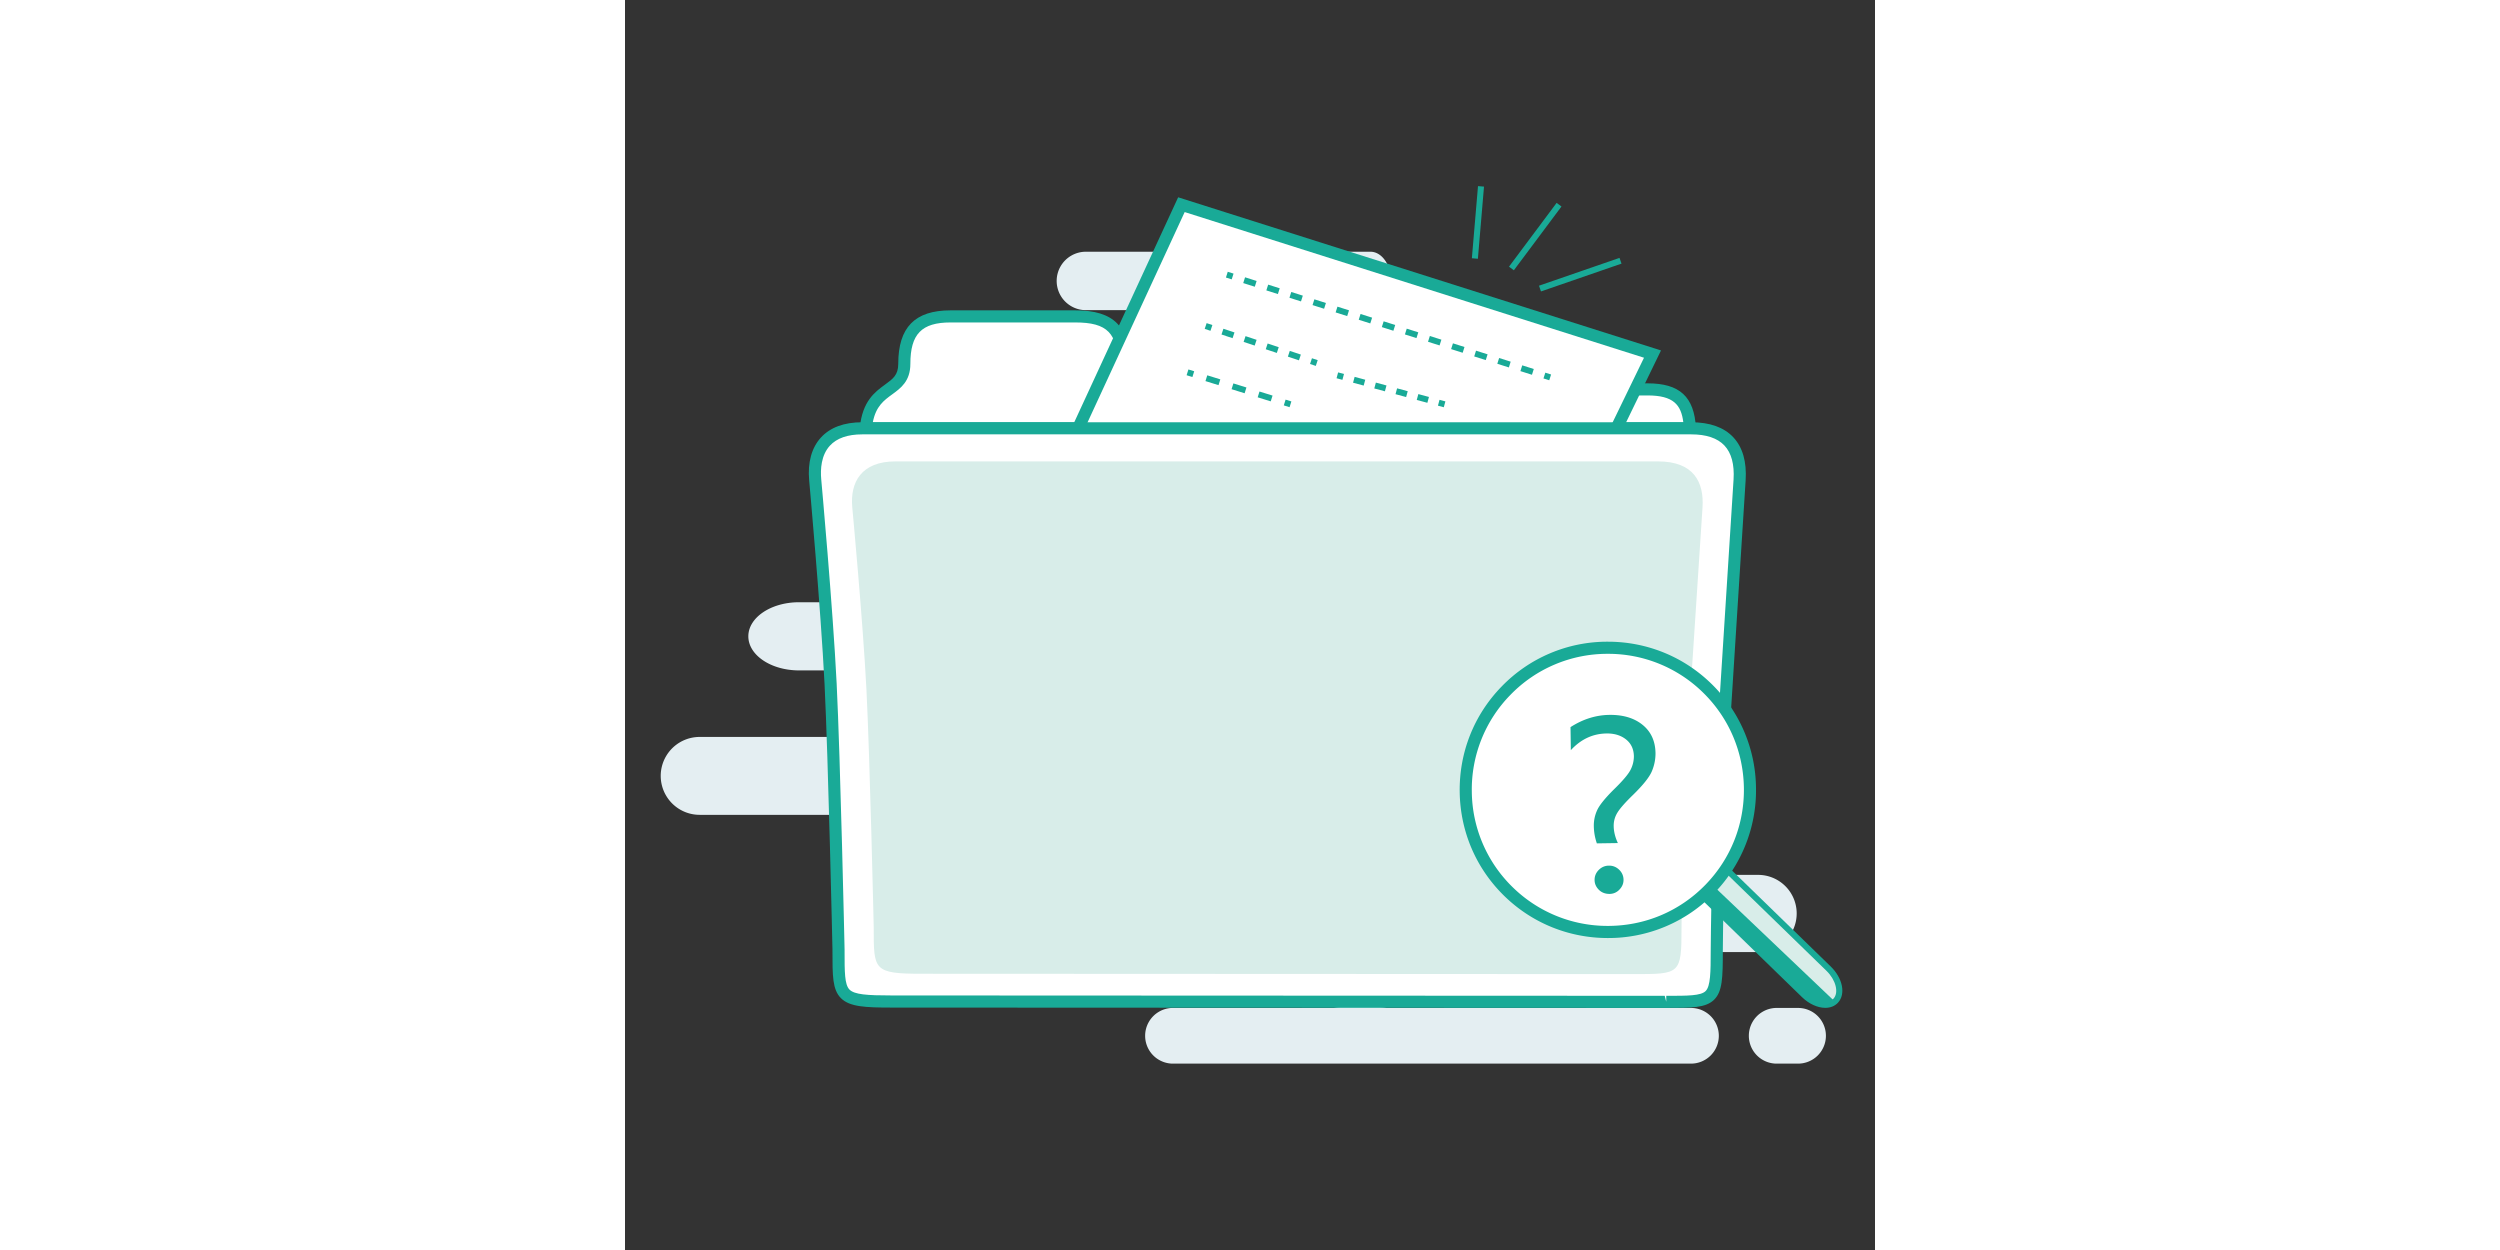 <?xml version="1.0" standalone="no"?><!DOCTYPE svg PUBLIC "-//W3C//DTD SVG 1.1//EN" "http://www.w3.org/Graphics/SVG/1.1/DTD/svg11.dtd"><svg class="icon" height="512" viewBox="0 0 1024 1024" version="1.1" xmlns="http://www.w3.org/2000/svg"><rect x="0" y="0" width="1024" height="1024" fill="#333333" stroke="none"/><path d="M497.213 230.144a23.941 23.941 0 0 1-23.931 23.931h-95.724a23.931 23.931 0 0 1 0-47.862h95.724a23.941 23.941 0 0 1 23.931 23.931zM627.517 230.144c0 13.21-7.557 23.931-16.855 23.931h-67.359c-9.288 0-16.855-10.721-16.855-23.931 0-13.21 7.557-23.931 16.855-23.931h67.359c9.298 0 16.855 10.721 16.855 23.931zM773.745 327.178a27.924 27.924 0 0 1-27.914 27.924H469.309a27.914 27.914 0 0 1-27.914-27.924 27.904 27.904 0 0 1 27.914-27.914h276.521a27.924 27.924 0 0 1 27.914 27.914zM848.189 426.885a26.593 26.593 0 0 1-26.604 26.583H404.152a26.583 26.583 0 1 1 0-53.176h417.434a26.604 26.604 0 0 1 26.604 26.593zM872.131 521.277a27.935 27.935 0 0 1-27.935 27.924h-77.107a27.924 27.924 0 1 1 0-55.849h77.107a27.945 27.945 0 0 1 27.935 27.924zM717.896 521.277c0 15.421-18.575 27.924-41.523 27.924h-533.811c-22.927 0-41.523-12.503-41.523-27.924 0-15.421 18.586-27.924 41.523-27.924h533.811c22.948 0.01 41.523 12.503 41.523 27.924zM263.24 578.437a29.235 29.235 0 0 1-29.245 29.245h-39.875a29.235 29.235 0 1 1 0-58.481h39.875a29.245 29.245 0 0 1 29.245 29.235z" fill="#E4EEF2" /><path d="M550.4 635.597a31.918 31.918 0 0 1-31.928 31.918H61.174a31.908 31.908 0 0 1 0-63.816h457.298a31.918 31.918 0 0 1 31.928 31.898zM959.846 748.319a31.621 31.621 0 0 1-31.611 31.621H547.461a31.631 31.631 0 0 1 0-63.242h380.785a31.611 31.611 0 0 1 31.601 31.621zM640.799 802.816c0 12.657-10.24 22.897-22.876 22.897h-31.345a22.886 22.886 0 0 1 0-45.773h31.345a22.876 22.876 0 0 1 22.876 22.876zM896.061 848.517a22.815 22.815 0 0 1-22.815 22.804H448.225a22.815 22.815 0 0 1 0-45.609h425.021a22.815 22.815 0 0 1 22.815 22.804zM983.788 848.517a22.815 22.815 0 0 1-22.815 22.804h-18.196a22.815 22.815 0 0 1 0-45.609h18.196a22.815 22.815 0 0 1 22.815 22.804z" fill="#E4EEF2" /><path d="M872.376 350.874c-1.167-20.982-9.144-31.877-34.703-31.877H436.582c-10.957 0-27.914-1.997-27.914-18.944 0-27.904-8.96-40.847-39.854-40.847h-102.144c-26.911 0-37.868 11.95-37.868 38.861 0 25.211-27.996 16.302-31.519 52.808h675.092z" fill="#FFFFFF" /><path d="M877.629 355.83H191.826l0.522-5.437c2.109-21.832 12.442-29.348 20.746-35.389 6.472-4.7 10.752-7.813 10.752-16.947 0-29.891 13.609-43.817 42.834-43.817h102.144c31.826 0 44.81 13.271 44.81 45.814 0 3.83 0 13.978 22.948 13.978h401.091c26.368 0 38.226 10.936 39.649 36.567l0.307 5.233z m-674.621-9.923h663.962c-1.782-14.285-8.028-21.965-29.286-21.965h-401.101c-27.167 0-32.87-12.995-32.87-23.9 0-27.167-8.479-35.891-34.888-35.891h-102.144c-23.675 0-32.911 9.503-32.911 33.905 0 14.193-7.885 19.927-14.838 24.975-6.851 4.987-13.363 9.728-15.923 22.876z" fill="#19AA97" /><path d="M355.533 384.788l100.28-217.108L841.728 290.068l-49.684 102.349z" fill="#FFFFFF" /><path d="M795.116 397.435l-447.283-7.813 105.308-227.994L848.691 287.078l-53.576 110.356z m-431.882-17.48l425.728 7.444 45.804-94.341-376.279-119.327-95.252 206.223z" fill="#19AA97" /><path d="M583.578 307.466l87.859 23.757" fill="#FFFFFF" /><path d="M584.192 305.07l4.803 1.29-1.3 4.803-4.792-1.3zM657.295 329.974l-8.694-2.345 1.3-4.792 8.694 2.345-1.3 4.792z m-17.388-4.71l-8.704-2.345 1.3-4.792 8.704 2.345-1.3 4.792z m-17.398-4.7l-8.694-2.345 1.3-4.792 8.694 2.345-1.3 4.792z m-17.388-4.7l-8.704-2.345 1.3-4.792 8.704 2.345-1.3 4.792zM667.259 327.526l4.803 1.29-1.3 4.803-4.792-1.3z" fill="#19AA97" /><path d="M460.81 305.029l84.347 26.194" fill="#FFFFFF" /><path d="M461.548 302.653l4.741 1.475-1.475 4.741-4.741-1.475zM528.988 328.796l-10.691-3.318 1.475-4.741 10.701 3.318-1.485 4.741z m-21.391-6.636l-10.691-3.328 1.475-4.741 10.691 3.328-1.475 4.741z m-21.391-6.646l-10.691-3.318 1.475-4.741 10.691 3.318-1.475 4.741zM541.153 327.373l4.741 1.475-1.475 4.731-4.741-1.475z" fill="#19AA97" /><path d="M873.421 350.874H194.335c-30.403 0-40.622 18.985-38.533 42.179 0 0 9.492 104.325 12.616 167.086 3.092 62.771 6.492 217.723 6.492 217.723 0 39.383-0.522 42.578 43.336 42.578l633.477 0.297c41.39 0 42.65 0.215 42.65-42.138 0 0 0.625-100.475 6.461-193.065 5.837-92.559 12.237-192.379 12.237-192.379 1.485-23.265-7.772-42.281-39.649-42.281" fill="#FFFFFF" /><path d="M852.992 825.702l-634.737-0.297c-21.053 0-34.345-0.522-41.472-7.813-6.83-6.994-6.83-18.135-6.83-38.359v-1.372c-0.031-1.444-3.43-155.494-6.482-217.477-3.092-61.942-12.513-165.837-12.605-166.881-1.321-14.612 2.007-26.726 9.615-35.052 7.598-8.315 18.995-12.534 33.853-12.534h679.086c15.227 0 26.829 4.127 34.478 12.278 7.69 8.192 11.1 20.07 10.127 35.287 0 0-6.4 99.82-12.237 192.379-5.755 91.372-6.441 191.785-6.451 192.778 0 22.426-0.297 33.526-7.096 40.284-6.83 6.779-18.34 6.779-39.25 6.779zM194.335 355.83c-11.96 0-20.89 3.133-26.532 9.308-7.168 7.854-7.793 19.261-7.055 27.464 0.092 1.044 9.533 105.134 12.636 167.281 3.062 62.116 6.461 216.31 6.492 217.856v1.485c0 17.039 0 27.32 4.004 31.416 4.014 4.096 14.285 4.833 34.376 4.833l633.477 0.297 1.26 4.966v-4.956c17.674 0 28.334 0 32.256-3.912 3.973-3.942 4.168-15.206 4.168-33.27 0-1.044 0.686-101.714 6.472-193.372 5.837-92.57 12.237-192.389 12.237-192.389 0.778-12.37-1.731-21.75-7.465-27.863-5.693-6.062-14.858-9.144-27.238-9.144H194.335z" fill="#19AA97" /><path d="M846.223 377.979H221.614c-27.955 0-37.356 16.968-35.43 37.714 0 0 8.735 93.225 11.612 149.33 2.836 56.115 5.96 194.621 5.96 194.621 0 35.205-0.471 38.062 39.875 38.062l582.646 0.276c38.062 0 39.229 0.184 39.229-37.683 0 0 0.563-89.805 5.939-172.564 5.356-82.739 11.254-171.96 11.254-171.96 1.362-20.797-7.158-37.796-36.475-37.796M985.999 793.539c8.755 8.489 11.356 20.224 5.837 26.194-5.519 5.97-17.101 3.912-25.836-4.588l-83.937-81.623c-8.745-8.499-11.346-20.244-5.816-26.204 5.509-5.97 17.091-3.901 25.815 4.598l83.937 81.623z" fill="#D8EDE9" /><path d="M983.245 825.631c-6.267 0-13.363-3.256-18.975-8.714l-83.937-81.623c-9.861-9.595-12.452-22.62-5.908-29.665 6.267-6.789 19.958-4.659 29.368 4.506l83.937 81.623c9.861 9.564 12.472 22.589 5.929 29.655-2.55 2.755-6.144 4.219-10.414 4.219z m-98.417-119.245c-1.987 0-4.772 0.451-6.769 2.611-4.536 4.905-1.915 15.309 5.734 22.743l83.937 81.623c4.7 4.567 10.496 7.301 15.514 7.301 1.987 0 4.782-0.451 6.779-2.611 4.526-4.905 1.905-15.319-5.755-22.733l-83.937-81.623c-4.7-4.577-10.506-7.311-15.503-7.311z" fill="#19AA97" /><path d="M874.65 709.622c-6.318 1.987 2.304-3.717-0.727 4.096-1.055 6.697 1.782 12.216 6.902 17.295l79.739 78.817c8.212 8.141 24.525 16.302 28.396 11.274 0.41-0.532 0.86-0.993 1.249-1.495L874.65 709.622z" fill="#19AA97" /><path d="M886.313 563.517c-46.039-44.739-119.91-43.684-164.649 2.376-44.8 46.039-43.735 119.962 2.324 164.71 46.08 44.728 119.951 43.674 164.7-2.365 44.749-46.06 43.674-119.982-2.376-164.721" fill="#FFFFFF" /><path d="M805.14 768.44c-31.795 0-61.85-12.165-84.623-34.273-23.235-22.569-36.27-52.879-36.731-85.361s11.725-63.16 34.314-86.374a120.433 120.433 0 0 1 87.091-36.751c31.795 0 61.829 12.165 84.582 34.273a120.627 120.627 0 0 1 36.741 85.35 120.648 120.648 0 0 1-34.273 86.395 120.463 120.463 0 0 1-87.101 36.741z m0.051-232.827a110.592 110.592 0 0 0-79.974 33.751 110.715 110.715 0 0 0-31.508 79.309 110.694 110.694 0 0 0 33.731 78.377 110.95 110.95 0 0 0 77.701 31.457c30.433 0 58.839-11.981 79.985-33.731 20.716-21.32 31.898-49.49 31.468-79.319s-12.421-57.661-33.741-78.377a110.817 110.817 0 0 0-77.66-31.468z" fill="#19AA97" /><path d="M493.036 225.004l264.888 84.152" fill="#FFFFFF" /><path d="M493.773 222.628l4.741 1.505-1.505 4.731-4.731-1.505zM742.984 307.016l-9.462-3 1.495-4.731 9.462 3-1.495 4.731z m-18.924-6.011l-9.462-3 1.495-4.731 9.462 3-1.495 4.731z m-18.924-6.011l-9.462-3 1.495-4.731 9.462 3-1.495 4.731z m-18.913-6.011l-9.462-3 1.495-4.731 9.462 3-1.495 4.731z m-18.924-6.011l-9.462-3 1.495-4.731 9.462 3-1.495 4.731z m-18.924-6.011l-9.462-3 1.495-4.731 9.462 3-1.495 4.731z m-18.913-6.011l-9.462-3 1.495-4.731 9.462 3-1.495 4.731z m-18.924-6.011l-9.462-3.011 1.495-4.731 9.462 3.011-1.495 4.731z m-18.924-6.011l-9.462-3 1.495-4.731 9.462 3-1.495 4.731z m-18.913-6.011l-9.462-3 1.495-4.731 9.462 3-1.495 4.731z m-18.924-6.011l-9.462-3 1.495-4.731 9.462 3-1.495 4.731z m-18.924-6.021l-9.462-3 1.495-4.731 9.462 3-1.495 4.731z m-18.924-6.001l-9.462-3 1.495-4.731 9.462 3-1.495 4.731zM753.92 305.285l4.731 1.505-1.505 4.731-4.731-1.505z" fill="#19AA97" /><path d="M475.679 267.08l90.972 30.331" fill="#FFFFFF" /><path d="M476.467 264.704l4.71 1.577-1.567 4.71-4.71-1.567zM552.1 295.178l-9.062-3.021 1.556-4.71 9.062 3.021-1.556 4.71z m-18.125-6.052l-9.073-3.021 1.556-4.71 9.073 3.021-1.556 4.71z m-18.135-6.031l-9.062-3.021 1.567-4.71 9.062 3.021-1.567 4.71z m-18.125-6.052l-9.062-3.021 1.567-4.71 9.062 3.021-1.567 4.71zM562.749 293.478l4.71 1.567-1.567 4.71-4.71-1.567z" fill="#19AA97" /><path d="M698.778 152.463l4.925 0.41-5.018 59.105-4.936-0.42zM763.187 166.195l3.973 2.97-39.014 52.255-3.973-2.97zM814.715 211.251l1.628 4.71-65.976 22.784-1.618-4.7z" fill="#19AA97" /><path d="M796.15 690.893a45.005 45.005 0 0 1-2.499-14.49 29.86 29.86 0 0 1 2.57-12.308c1.782-4.168 6.39-9.953 13.834-17.347 7.608-7.404 12.268-12.964 13.957-16.66a24.269 24.269 0 0 0 2.468-10.516c-0.092-5.878-2.232-10.486-6.451-13.844-4.219-3.338-9.544-4.956-15.974-4.864-11.223 0.164-20.972 4.7-29.225 13.66l-0.266-18.862c10.127-6.523 20.726-9.861 31.764-10.025 11.284-0.164 20.367 2.56 27.279 8.161 6.912 5.612 10.445 13.343 10.588 23.214a37.376 37.376 0 0 1-2.836 14.428c-1.946 4.905-7.117 11.459-15.524 19.671-6.339 6.164-10.598 10.967-12.749 14.428-2.171 3.482-3.205 7.199-3.154 11.182 0.061 4.475 1.198 9.114 3.42 13.916l-17.203 0.256z m-1.864 30.085c-0.051-3.185 1.065-5.939 3.369-8.284 2.304-2.324 5.069-3.523 8.315-3.564 3.236-0.051 6.052 1.065 8.407 3.318 2.355 2.273 3.564 4.997 3.615 8.182 0.041 3.062-1.065 5.765-3.328 8.09a10.926 10.926 0 0 1-7.905 3.574c-3.666 0.051-6.656-1.075-8.96-3.369s-3.471-4.946-3.512-7.946z" fill="#19AA97" /></svg>